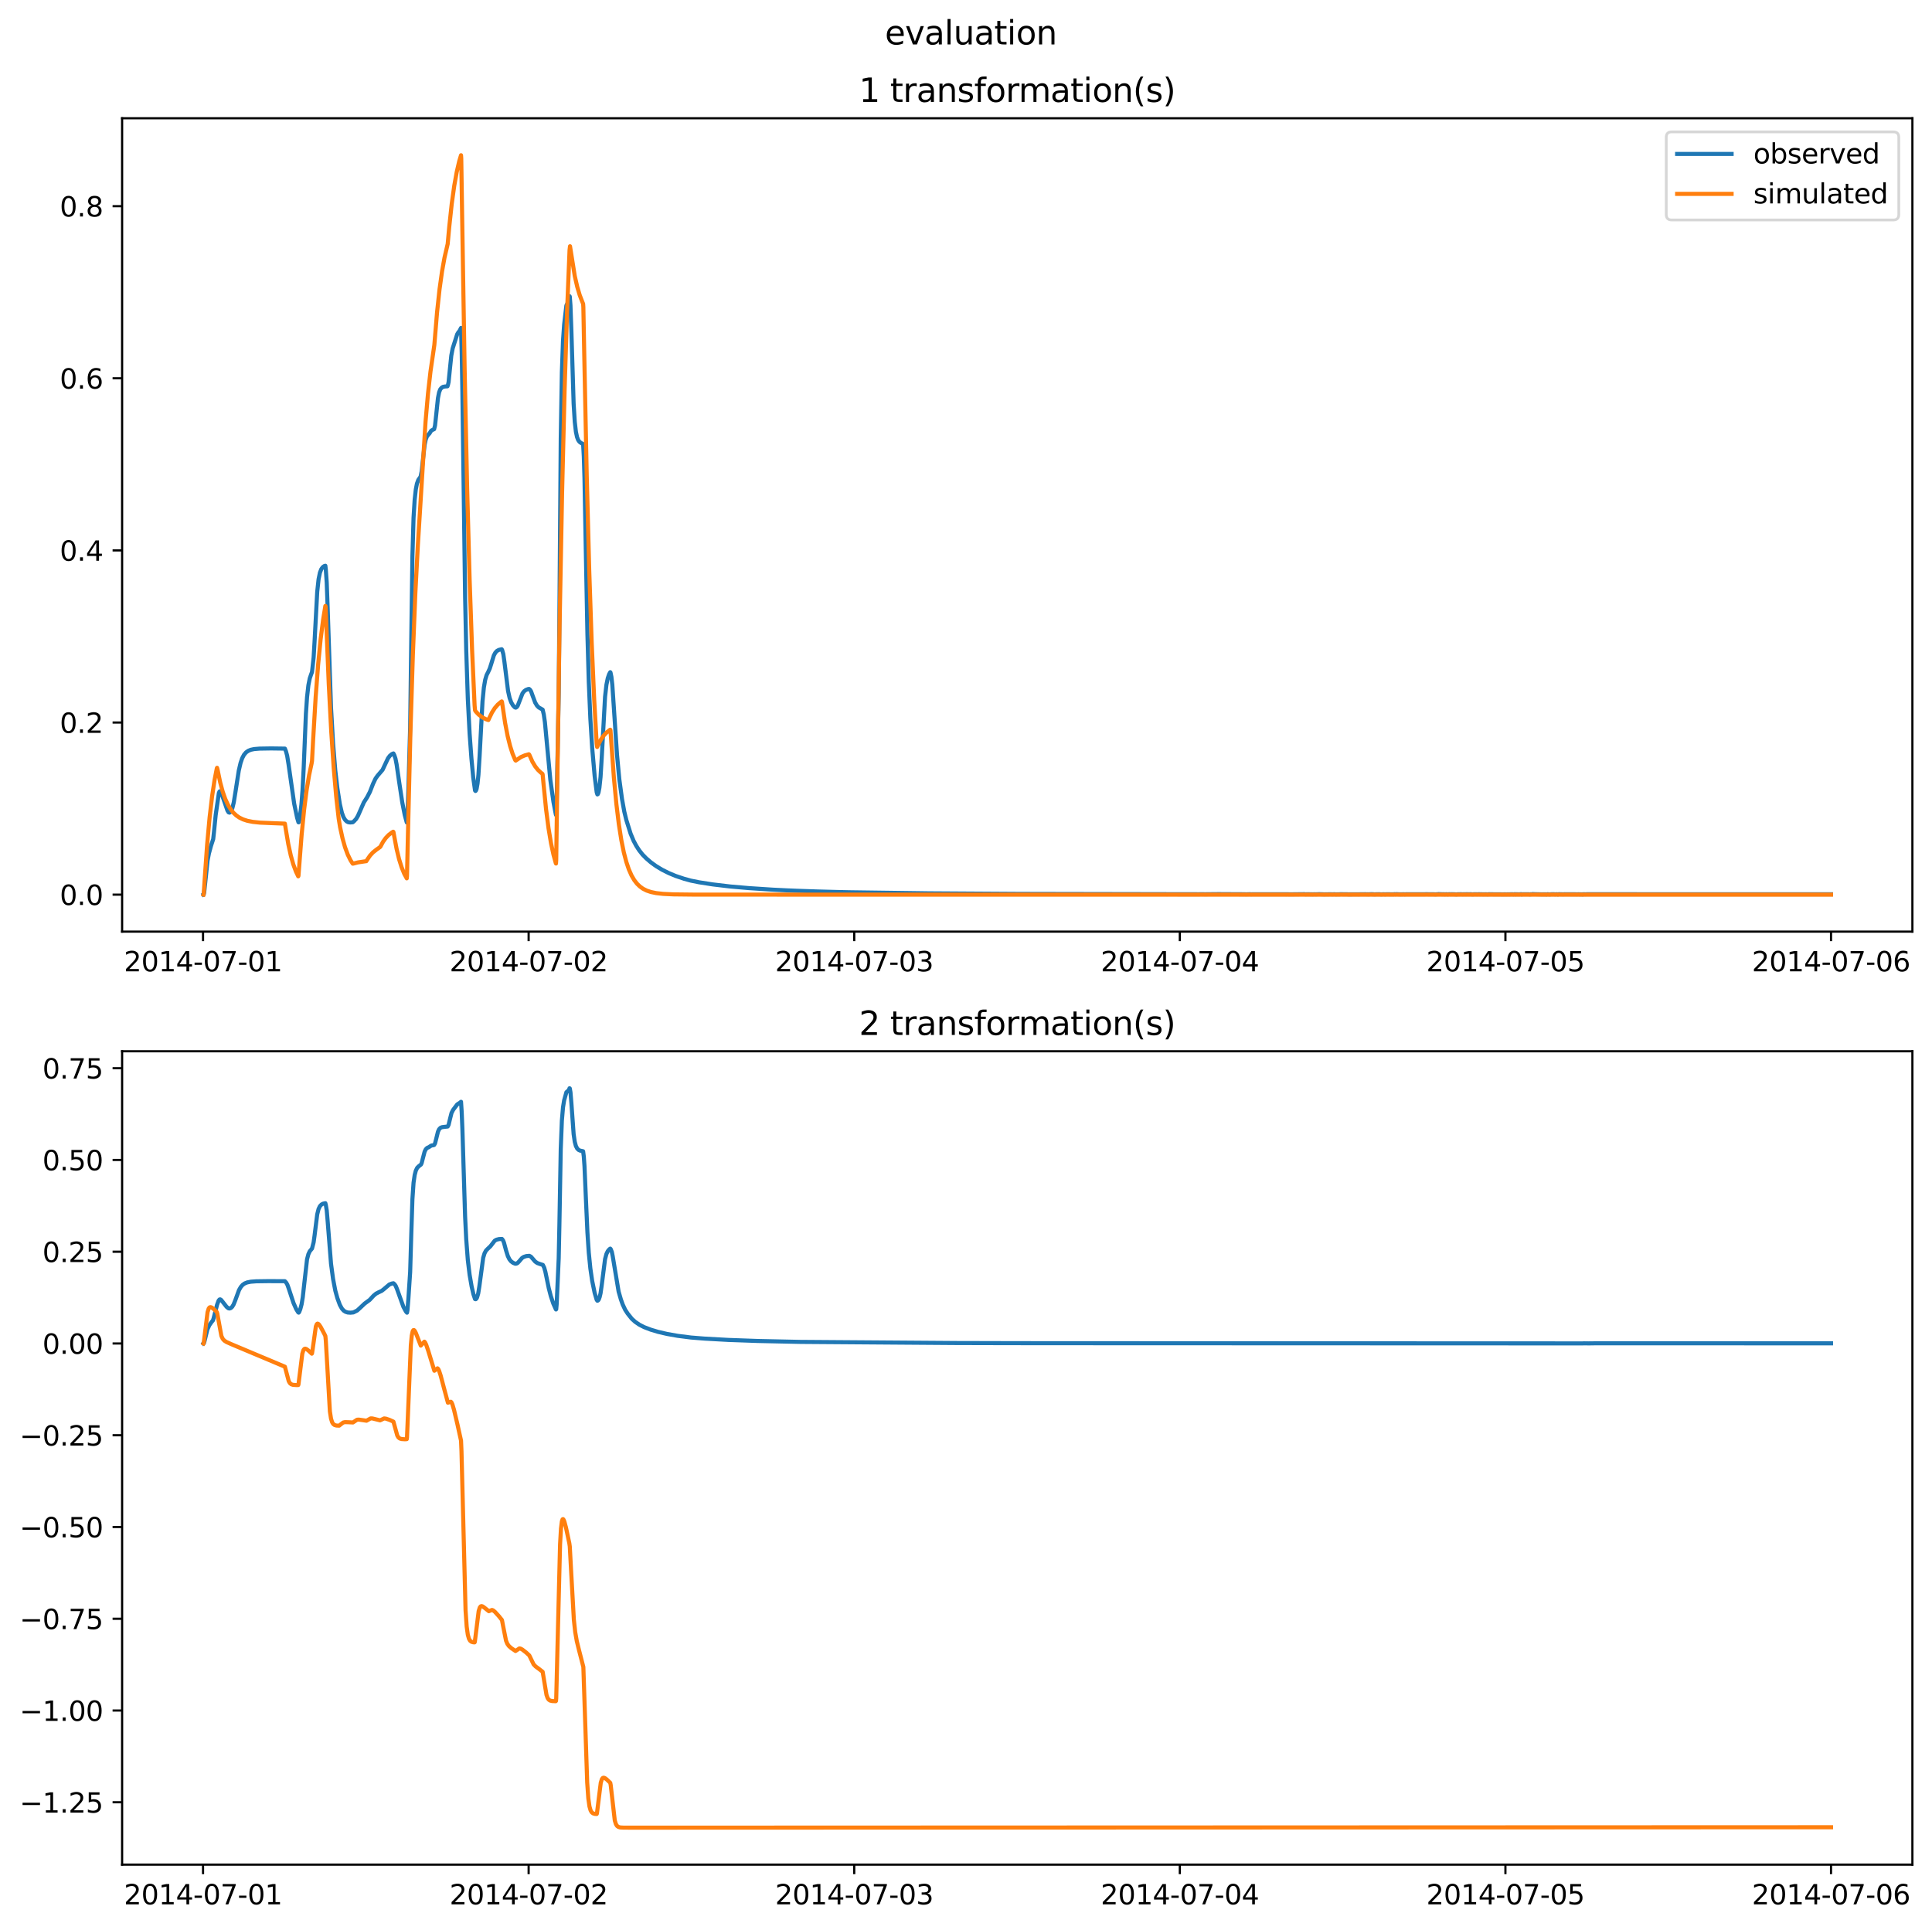 <?xml version="1.0" encoding="utf-8" standalone="no"?>
<!DOCTYPE svg PUBLIC "-//W3C//DTD SVG 1.1//EN"
  "http://www.w3.org/Graphics/SVG/1.1/DTD/svg11.dtd">
<svg xmlns:xlink="http://www.w3.org/1999/xlink" width="709.499pt" height="708.798pt" viewBox="0 0 709.499 708.798" xmlns="http://www.w3.org/2000/svg" version="1.1">
 <defs>
  <style type="text/css">*{stroke-linejoin: round; stroke-linecap: butt}</style>
 </defs>
 <g id="figure_1">
  <g id="patch_1">
   <path d="M 0 708.798 
L 709.499 708.798 
L 709.499 0 
L 0 0 
z
" style="fill: #ffffff"/>
  </g>
  <g id="axes_1">
   <g id="patch_2">
    <path d="M 44.845 342.2 
L 702.299 342.2 
L 702.299 43.44 
L 44.845 43.44 
z
" style="fill: #ffffff"/>
   </g>
   <g id="matplotlib.axis_1">
    <g id="xtick_1">
     <g id="line2d_1">
      <defs>
       <path id="ma0f3cd6687" d="M 0 0 
L 0 3.5 
" style="stroke: #000000; stroke-width: 0.8"/>
      </defs>
      <g>
       <use xlink:href="#ma0f3cd6687" x="74.563" y="342.2" style="stroke: #000000; stroke-width: 0.8"/>
      </g>
     </g>
     <g id="text_1">
      <!-- 2014-07-01 -->
      <g transform="translate(45.506 356.798) scale(0.1 -0.1)">
       <defs>
        <path id="DejaVuSans-32" d="M 1228 531 
L 3431 531 
L 3431 0 
L 469 0 
L 469 531 
Q 828 903 1448 1529 
Q 2069 2156 2228 2338 
Q 2531 2678 2651 2914 
Q 2772 3150 2772 3378 
Q 2772 3750 2511 3984 
Q 2250 4219 1831 4219 
Q 1534 4219 1204 4116 
Q 875 4013 500 3803 
L 500 4441 
Q 881 4594 1212 4672 
Q 1544 4750 1819 4750 
Q 2544 4750 2975 4387 
Q 3406 4025 3406 3419 
Q 3406 3131 3298 2873 
Q 3191 2616 2906 2266 
Q 2828 2175 2409 1742 
Q 1991 1309 1228 531 
z
" transform="scale(0.016)"/>
        <path id="DejaVuSans-30" d="M 2034 4250 
Q 1547 4250 1301 3770 
Q 1056 3291 1056 2328 
Q 1056 1369 1301 889 
Q 1547 409 2034 409 
Q 2525 409 2770 889 
Q 3016 1369 3016 2328 
Q 3016 3291 2770 3770 
Q 2525 4250 2034 4250 
z
M 2034 4750 
Q 2819 4750 3233 4129 
Q 3647 3509 3647 2328 
Q 3647 1150 3233 529 
Q 2819 -91 2034 -91 
Q 1250 -91 836 529 
Q 422 1150 422 2328 
Q 422 3509 836 4129 
Q 1250 4750 2034 4750 
z
" transform="scale(0.016)"/>
        <path id="DejaVuSans-31" d="M 794 531 
L 1825 531 
L 1825 4091 
L 703 3866 
L 703 4441 
L 1819 4666 
L 2450 4666 
L 2450 531 
L 3481 531 
L 3481 0 
L 794 0 
L 794 531 
z
" transform="scale(0.016)"/>
        <path id="DejaVuSans-34" d="M 2419 4116 
L 825 1625 
L 2419 1625 
L 2419 4116 
z
M 2253 4666 
L 3047 4666 
L 3047 1625 
L 3713 1625 
L 3713 1100 
L 3047 1100 
L 3047 0 
L 2419 0 
L 2419 1100 
L 313 1100 
L 313 1709 
L 2253 4666 
z
" transform="scale(0.016)"/>
        <path id="DejaVuSans-2d" d="M 313 2009 
L 1997 2009 
L 1997 1497 
L 313 1497 
L 313 2009 
z
" transform="scale(0.016)"/>
        <path id="DejaVuSans-37" d="M 525 4666 
L 3525 4666 
L 3525 4397 
L 1831 0 
L 1172 0 
L 2766 4134 
L 525 4134 
L 525 4666 
z
" transform="scale(0.016)"/>
       </defs>
       <use xlink:href="#DejaVuSans-32"/>
       <use xlink:href="#DejaVuSans-30" x="63.623"/>
       <use xlink:href="#DejaVuSans-31" x="127.246"/>
       <use xlink:href="#DejaVuSans-34" x="190.869"/>
       <use xlink:href="#DejaVuSans-2d" x="254.492"/>
       <use xlink:href="#DejaVuSans-30" x="290.576"/>
       <use xlink:href="#DejaVuSans-37" x="354.199"/>
       <use xlink:href="#DejaVuSans-2d" x="417.822"/>
       <use xlink:href="#DejaVuSans-30" x="453.906"/>
       <use xlink:href="#DejaVuSans-31" x="517.529"/>
      </g>
     </g>
    </g>
    <g id="xtick_2">
     <g id="line2d_2">
      <g>
       <use xlink:href="#ma0f3cd6687" x="194.134" y="342.2" style="stroke: #000000; stroke-width: 0.8"/>
      </g>
     </g>
     <g id="text_2">
      <!-- 2014-07-02 -->
      <g transform="translate(165.076 356.798) scale(0.1 -0.1)">
       <use xlink:href="#DejaVuSans-32"/>
       <use xlink:href="#DejaVuSans-30" x="63.623"/>
       <use xlink:href="#DejaVuSans-31" x="127.246"/>
       <use xlink:href="#DejaVuSans-34" x="190.869"/>
       <use xlink:href="#DejaVuSans-2d" x="254.492"/>
       <use xlink:href="#DejaVuSans-30" x="290.576"/>
       <use xlink:href="#DejaVuSans-37" x="354.199"/>
       <use xlink:href="#DejaVuSans-2d" x="417.822"/>
       <use xlink:href="#DejaVuSans-30" x="453.906"/>
       <use xlink:href="#DejaVuSans-32" x="517.529"/>
      </g>
     </g>
    </g>
    <g id="xtick_3">
     <g id="line2d_3">
      <g>
       <use xlink:href="#ma0f3cd6687" x="313.704" y="342.2" style="stroke: #000000; stroke-width: 0.8"/>
      </g>
     </g>
     <g id="text_3">
      <!-- 2014-07-03 -->
      <g transform="translate(284.646 356.798) scale(0.1 -0.1)">
       <defs>
        <path id="DejaVuSans-33" d="M 2597 2516 
Q 3050 2419 3304 2112 
Q 3559 1806 3559 1356 
Q 3559 666 3084 287 
Q 2609 -91 1734 -91 
Q 1441 -91 1130 -33 
Q 819 25 488 141 
L 488 750 
Q 750 597 1062 519 
Q 1375 441 1716 441 
Q 2309 441 2620 675 
Q 2931 909 2931 1356 
Q 2931 1769 2642 2001 
Q 2353 2234 1838 2234 
L 1294 2234 
L 1294 2753 
L 1863 2753 
Q 2328 2753 2575 2939 
Q 2822 3125 2822 3475 
Q 2822 3834 2567 4026 
Q 2313 4219 1838 4219 
Q 1578 4219 1281 4162 
Q 984 4106 628 3988 
L 628 4550 
Q 988 4650 1302 4700 
Q 1616 4750 1894 4750 
Q 2613 4750 3031 4423 
Q 3450 4097 3450 3541 
Q 3450 3153 3228 2886 
Q 3006 2619 2597 2516 
z
" transform="scale(0.016)"/>
       </defs>
       <use xlink:href="#DejaVuSans-32"/>
       <use xlink:href="#DejaVuSans-30" x="63.623"/>
       <use xlink:href="#DejaVuSans-31" x="127.246"/>
       <use xlink:href="#DejaVuSans-34" x="190.869"/>
       <use xlink:href="#DejaVuSans-2d" x="254.492"/>
       <use xlink:href="#DejaVuSans-30" x="290.576"/>
       <use xlink:href="#DejaVuSans-37" x="354.199"/>
       <use xlink:href="#DejaVuSans-2d" x="417.822"/>
       <use xlink:href="#DejaVuSans-30" x="453.906"/>
       <use xlink:href="#DejaVuSans-33" x="517.529"/>
      </g>
     </g>
    </g>
    <g id="xtick_4">
     <g id="line2d_4">
      <g>
       <use xlink:href="#ma0f3cd6687" x="433.274" y="342.2" style="stroke: #000000; stroke-width: 0.8"/>
      </g>
     </g>
     <g id="text_4">
      <!-- 2014-07-04 -->
      <g transform="translate(404.216 356.798) scale(0.1 -0.1)">
       <use xlink:href="#DejaVuSans-32"/>
       <use xlink:href="#DejaVuSans-30" x="63.623"/>
       <use xlink:href="#DejaVuSans-31" x="127.246"/>
       <use xlink:href="#DejaVuSans-34" x="190.869"/>
       <use xlink:href="#DejaVuSans-2d" x="254.492"/>
       <use xlink:href="#DejaVuSans-30" x="290.576"/>
       <use xlink:href="#DejaVuSans-37" x="354.199"/>
       <use xlink:href="#DejaVuSans-2d" x="417.822"/>
       <use xlink:href="#DejaVuSans-30" x="453.906"/>
       <use xlink:href="#DejaVuSans-34" x="517.529"/>
      </g>
     </g>
    </g>
    <g id="xtick_5">
     <g id="line2d_5">
      <g>
       <use xlink:href="#ma0f3cd6687" x="552.844" y="342.2" style="stroke: #000000; stroke-width: 0.8"/>
      </g>
     </g>
     <g id="text_5">
      <!-- 2014-07-05 -->
      <g transform="translate(523.787 356.798) scale(0.1 -0.1)">
       <defs>
        <path id="DejaVuSans-35" d="M 691 4666 
L 3169 4666 
L 3169 4134 
L 1269 4134 
L 1269 2991 
Q 1406 3038 1543 3061 
Q 1681 3084 1819 3084 
Q 2600 3084 3056 2656 
Q 3513 2228 3513 1497 
Q 3513 744 3044 326 
Q 2575 -91 1722 -91 
Q 1428 -91 1123 -41 
Q 819 9 494 109 
L 494 744 
Q 775 591 1075 516 
Q 1375 441 1709 441 
Q 2250 441 2565 725 
Q 2881 1009 2881 1497 
Q 2881 1984 2565 2268 
Q 2250 2553 1709 2553 
Q 1456 2553 1204 2497 
Q 953 2441 691 2322 
L 691 4666 
z
" transform="scale(0.016)"/>
       </defs>
       <use xlink:href="#DejaVuSans-32"/>
       <use xlink:href="#DejaVuSans-30" x="63.623"/>
       <use xlink:href="#DejaVuSans-31" x="127.246"/>
       <use xlink:href="#DejaVuSans-34" x="190.869"/>
       <use xlink:href="#DejaVuSans-2d" x="254.492"/>
       <use xlink:href="#DejaVuSans-30" x="290.576"/>
       <use xlink:href="#DejaVuSans-37" x="354.199"/>
       <use xlink:href="#DejaVuSans-2d" x="417.822"/>
       <use xlink:href="#DejaVuSans-30" x="453.906"/>
       <use xlink:href="#DejaVuSans-35" x="517.529"/>
      </g>
     </g>
    </g>
    <g id="xtick_6">
     <g id="line2d_6">
      <g>
       <use xlink:href="#ma0f3cd6687" x="672.415" y="342.2" style="stroke: #000000; stroke-width: 0.8"/>
      </g>
     </g>
     <g id="text_6">
      <!-- 2014-07-06 -->
      <g transform="translate(643.357 356.798) scale(0.1 -0.1)">
       <defs>
        <path id="DejaVuSans-36" d="M 2113 2584 
Q 1688 2584 1439 2293 
Q 1191 2003 1191 1497 
Q 1191 994 1439 701 
Q 1688 409 2113 409 
Q 2538 409 2786 701 
Q 3034 994 3034 1497 
Q 3034 2003 2786 2293 
Q 2538 2584 2113 2584 
z
M 3366 4563 
L 3366 3988 
Q 3128 4100 2886 4159 
Q 2644 4219 2406 4219 
Q 1781 4219 1451 3797 
Q 1122 3375 1075 2522 
Q 1259 2794 1537 2939 
Q 1816 3084 2150 3084 
Q 2853 3084 3261 2657 
Q 3669 2231 3669 1497 
Q 3669 778 3244 343 
Q 2819 -91 2113 -91 
Q 1303 -91 875 529 
Q 447 1150 447 2328 
Q 447 3434 972 4092 
Q 1497 4750 2381 4750 
Q 2619 4750 2861 4703 
Q 3103 4656 3366 4563 
z
" transform="scale(0.016)"/>
       </defs>
       <use xlink:href="#DejaVuSans-32"/>
       <use xlink:href="#DejaVuSans-30" x="63.623"/>
       <use xlink:href="#DejaVuSans-31" x="127.246"/>
       <use xlink:href="#DejaVuSans-34" x="190.869"/>
       <use xlink:href="#DejaVuSans-2d" x="254.492"/>
       <use xlink:href="#DejaVuSans-30" x="290.576"/>
       <use xlink:href="#DejaVuSans-37" x="354.199"/>
       <use xlink:href="#DejaVuSans-2d" x="417.822"/>
       <use xlink:href="#DejaVuSans-30" x="453.906"/>
       <use xlink:href="#DejaVuSans-36" x="517.529"/>
      </g>
     </g>
    </g>
   </g>
   <g id="matplotlib.axis_2">
    <g id="ytick_1">
     <g id="line2d_7">
      <defs>
       <path id="mf0588503c0" d="M 0 0 
L -3.5 0 
" style="stroke: #000000; stroke-width: 0.8"/>
      </defs>
      <g>
       <use xlink:href="#mf0588503c0" x="44.845" y="328.62" style="stroke: #000000; stroke-width: 0.8"/>
      </g>
     </g>
     <g id="text_7">
      <!-- 0.0 -->
      <g transform="translate(21.942 332.419) scale(0.1 -0.1)">
       <defs>
        <path id="DejaVuSans-2e" d="M 684 794 
L 1344 794 
L 1344 0 
L 684 0 
L 684 794 
z
" transform="scale(0.016)"/>
       </defs>
       <use xlink:href="#DejaVuSans-30"/>
       <use xlink:href="#DejaVuSans-2e" x="63.623"/>
       <use xlink:href="#DejaVuSans-30" x="95.41"/>
      </g>
     </g>
    </g>
    <g id="ytick_2">
     <g id="line2d_8">
      <g>
       <use xlink:href="#mf0588503c0" x="44.845" y="265.398" style="stroke: #000000; stroke-width: 0.8"/>
      </g>
     </g>
     <g id="text_8">
      <!-- 0.2 -->
      <g transform="translate(21.942 269.197) scale(0.1 -0.1)">
       <use xlink:href="#DejaVuSans-30"/>
       <use xlink:href="#DejaVuSans-2e" x="63.623"/>
       <use xlink:href="#DejaVuSans-32" x="95.41"/>
      </g>
     </g>
    </g>
    <g id="ytick_3">
     <g id="line2d_9">
      <g>
       <use xlink:href="#mf0588503c0" x="44.845" y="202.175" style="stroke: #000000; stroke-width: 0.8"/>
      </g>
     </g>
     <g id="text_9">
      <!-- 0.4 -->
      <g transform="translate(21.942 205.975) scale(0.1 -0.1)">
       <use xlink:href="#DejaVuSans-30"/>
       <use xlink:href="#DejaVuSans-2e" x="63.623"/>
       <use xlink:href="#DejaVuSans-34" x="95.41"/>
      </g>
     </g>
    </g>
    <g id="ytick_4">
     <g id="line2d_10">
      <g>
       <use xlink:href="#mf0588503c0" x="44.845" y="138.953" style="stroke: #000000; stroke-width: 0.8"/>
      </g>
     </g>
     <g id="text_10">
      <!-- 0.6 -->
      <g transform="translate(21.942 142.752) scale(0.1 -0.1)">
       <use xlink:href="#DejaVuSans-30"/>
       <use xlink:href="#DejaVuSans-2e" x="63.623"/>
       <use xlink:href="#DejaVuSans-36" x="95.41"/>
      </g>
     </g>
    </g>
    <g id="ytick_5">
     <g id="line2d_11">
      <g>
       <use xlink:href="#mf0588503c0" x="44.845" y="75.731" style="stroke: #000000; stroke-width: 0.8"/>
      </g>
     </g>
     <g id="text_11">
      <!-- 0.8 -->
      <g transform="translate(21.942 79.53) scale(0.1 -0.1)">
       <defs>
        <path id="DejaVuSans-38" d="M 2034 2216 
Q 1584 2216 1326 1975 
Q 1069 1734 1069 1313 
Q 1069 891 1326 650 
Q 1584 409 2034 409 
Q 2484 409 2743 651 
Q 3003 894 3003 1313 
Q 3003 1734 2745 1975 
Q 2488 2216 2034 2216 
z
M 1403 2484 
Q 997 2584 770 2862 
Q 544 3141 544 3541 
Q 544 4100 942 4425 
Q 1341 4750 2034 4750 
Q 2731 4750 3128 4425 
Q 3525 4100 3525 3541 
Q 3525 3141 3298 2862 
Q 3072 2584 2669 2484 
Q 3125 2378 3379 2068 
Q 3634 1759 3634 1313 
Q 3634 634 3220 271 
Q 2806 -91 2034 -91 
Q 1263 -91 848 271 
Q 434 634 434 1313 
Q 434 1759 690 2068 
Q 947 2378 1403 2484 
z
M 1172 3481 
Q 1172 3119 1398 2916 
Q 1625 2713 2034 2713 
Q 2441 2713 2670 2916 
Q 2900 3119 2900 3481 
Q 2900 3844 2670 4047 
Q 2441 4250 2034 4250 
Q 1625 4250 1398 4047 
Q 1172 3844 1172 3481 
z
" transform="scale(0.016)"/>
       </defs>
       <use xlink:href="#DejaVuSans-30"/>
       <use xlink:href="#DejaVuSans-2e" x="63.623"/>
       <use xlink:href="#DejaVuSans-38" x="95.41"/>
      </g>
     </g>
    </g>
   </g>
   <g id="line2d_12">
    <path d="M 74.73 328.62 
L 74.813 328.581 
L 74.979 327.869 
L 76.224 316.116 
L 76.722 313.502 
L 77.47 310.759 
L 78.3 308.2 
L 78.549 305.923 
L 79.213 299.339 
L 80.376 291.311 
L 80.625 290.715 
L 80.874 290.633 
L 81.123 290.936 
L 81.538 291.984 
L 83.531 297.751 
L 83.946 298.393 
L 84.279 298.505 
L 84.611 298.304 
L 84.943 297.809 
L 85.358 296.742 
L 85.856 294.692 
L 86.521 290.582 
L 87.683 283.085 
L 88.347 280.238 
L 88.929 278.534 
L 89.593 277.267 
L 90.34 276.381 
L 91.17 275.792 
L 92.084 275.415 
L 93.329 275.148 
L 95.322 274.982 
L 99.557 274.914 
L 104.622 274.981 
L 105.037 276.034 
L 105.452 277.582 
L 105.951 280.654 
L 108.027 295.191 
L 109.106 300.359 
L 109.604 302.039 
L 109.687 302.061 
L 109.853 301.594 
L 110.185 299.751 
L 110.684 295.635 
L 111.099 290.257 
L 111.514 282.305 
L 112.344 262.171 
L 112.76 256.063 
L 113.258 251.664 
L 113.756 249.183 
L 114.254 247.73 
L 114.586 246.828 
L 115.168 241.548 
L 115.5 235.988 
L 116.496 217.387 
L 116.994 212.765 
L 117.493 210.343 
L 117.991 209.066 
L 118.489 208.365 
L 119.07 207.933 
L 119.485 207.812 
L 119.651 209.253 
L 119.984 213.938 
L 120.316 222.953 
L 121.561 259.935 
L 122.309 272.981 
L 123.139 283.145 
L 123.886 289.479 
L 124.8 295.355 
L 125.547 298.538 
L 126.128 300.126 
L 126.709 301.108 
L 127.291 301.704 
L 127.872 302.006 
L 128.619 302.109 
L 129.533 302.03 
L 129.948 301.708 
L 130.778 300.813 
L 131.442 299.692 
L 132.356 297.61 
L 133.601 294.768 
L 134.349 293.598 
L 134.847 292.8 
L 135.843 290.877 
L 137.006 287.887 
L 137.919 285.976 
L 138.666 284.919 
L 140.493 282.779 
L 141.324 281.004 
L 142.486 278.538 
L 143.15 277.633 
L 143.898 277.003 
L 144.479 276.754 
L 144.811 277.404 
L 145.226 278.63 
L 145.641 280.734 
L 146.638 287.574 
L 147.717 294.699 
L 148.631 299.349 
L 149.378 302.11 
L 149.461 302.102 
L 149.627 300.028 
L 149.959 290.564 
L 150.623 267.12 
L 151.039 234.258 
L 151.454 204.348 
L 151.869 190.175 
L 152.284 183.52 
L 152.699 179.787 
L 153.115 177.649 
L 153.613 176.297 
L 154.111 175.576 
L 154.443 175.12 
L 154.858 173.152 
L 155.273 169.307 
L 155.938 163.37 
L 156.353 161.397 
L 156.768 160.341 
L 157.266 159.71 
L 157.764 159.15 
L 158.346 158.206 
L 158.761 157.953 
L 159.425 157.642 
L 159.757 156.304 
L 160.172 152.529 
L 160.837 146.213 
L 161.252 144.114 
L 161.667 143.043 
L 162.082 142.509 
L 162.664 142.107 
L 163.411 141.964 
L 164.324 141.896 
L 164.49 141.449 
L 164.739 140.345 
L 165.238 135.426 
L 165.736 130.598 
L 166.234 127.985 
L 167.895 122.779 
L 168.31 122.076 
L 168.725 121.594 
L 169.306 120.464 
L 169.555 129.482 
L 169.805 143.846 
L 170.801 219.152 
L 171.216 238.882 
L 171.797 256.645 
L 172.462 269.523 
L 173.126 278.581 
L 173.79 285.636 
L 174.454 290.367 
L 174.621 290.544 
L 174.787 290.392 
L 175.036 289.71 
L 175.368 287.827 
L 175.7 284.598 
L 176.115 277.924 
L 177.195 257.622 
L 177.693 252.55 
L 178.191 249.669 
L 178.689 247.991 
L 179.27 246.846 
L 179.852 245.579 
L 180.35 244.035 
L 181.346 240.776 
L 181.928 239.703 
L 182.509 239.099 
L 183.173 238.732 
L 184.087 238.498 
L 184.253 238.483 
L 184.419 238.799 
L 184.834 240.273 
L 185.249 243.157 
L 186.578 253.818 
L 187.159 256.414 
L 187.74 258.005 
L 188.404 259.144 
L 189.069 259.826 
L 189.401 259.941 
L 189.816 259.679 
L 190.148 259.167 
L 190.646 257.871 
L 191.892 254.671 
L 192.473 253.917 
L 193.137 253.422 
L 193.968 253.104 
L 194.3 253.065 
L 194.715 253.435 
L 195.047 254.006 
L 195.628 255.633 
L 196.542 258.084 
L 197.206 259.202 
L 197.87 259.87 
L 198.618 260.297 
L 199.282 260.67 
L 199.697 262.451 
L 200.112 265.298 
L 200.693 271.502 
L 202.105 286.488 
L 203.268 294.705 
L 204.098 299.009 
L 204.181 299.343 
L 204.264 299.126 
L 204.43 294.736 
L 205.177 255.258 
L 205.426 227.245 
L 205.925 160.99 
L 206.34 136.698 
L 206.755 125.228 
L 207.17 119.241 
L 208.001 112.203 
L 208.333 111.534 
L 208.582 111.122 
L 209.08 109.341 
L 209.163 108.802 
L 209.246 108.945 
L 209.495 112.208 
L 209.827 121.367 
L 210.658 148.288 
L 211.073 154.923 
L 211.488 158.561 
L 211.903 160.527 
L 212.318 161.619 
L 212.817 162.313 
L 213.398 162.729 
L 214.145 163.112 
L 214.394 167.648 
L 214.643 175.78 
L 215.142 202.767 
L 215.723 232.962 
L 216.221 250.405 
L 216.802 264.022 
L 217.467 274.711 
L 218.38 285.092 
L 219.127 291.01 
L 219.376 291.806 
L 219.542 291.713 
L 219.792 291.105 
L 220.124 289.36 
L 220.539 285.441 
L 220.954 278.744 
L 222.2 255.934 
L 222.698 251.558 
L 223.196 249.104 
L 223.694 247.653 
L 224.109 246.906 
L 224.192 247.01 
L 224.525 248.596 
L 224.857 251.469 
L 225.355 258.807 
L 226.6 277.378 
L 227.431 286.211 
L 228.427 293.521 
L 229.257 298.111 
L 230.005 301.186 
L 231.582 306.208 
L 232.662 308.808 
L 233.658 310.68 
L 234.738 312.354 
L 235.983 313.923 
L 237.312 315.279 
L 239.056 316.781 
L 240.965 318.158 
L 243.124 319.463 
L 245.615 320.71 
L 248.106 321.75 
L 251.262 322.809 
L 253.753 323.484 
L 256.659 324.071 
L 261.724 324.862 
L 268.201 325.631 
L 275.093 326.226 
L 283.894 326.801 
L 289.043 327.05 
L 292.613 327.199 
L 300.086 327.454 
L 307.642 327.652 
L 311.877 327.746 
L 341.355 328.142 
L 373.987 328.347 
L 380.381 328.365 
L 427.877 328.451 
L 428.043 328.428 
L 428.458 328.471 
L 429.372 328.458 
L 430.451 328.465 
L 440.498 328.474 
L 440.664 328.465 
L 441.827 328.467 
L 441.993 328.464 
L 442.408 328.479 
L 443.155 328.469 
L 447.805 328.427 
L 448.22 328.43 
L 448.553 328.438 
L 456.026 328.471 
L 456.441 328.493 
L 456.69 328.48 
L 457.188 328.485 
L 457.603 328.503 
L 458.849 328.464 
L 459.596 328.498 
L 459.845 328.478 
L 471.885 328.481 
L 472.218 328.488 
L 472.882 328.483 
L 473.712 328.504 
L 479.109 328.447 
L 479.359 328.497 
L 480.438 328.469 
L 480.853 328.477 
L 481.434 328.504 
L 481.684 328.483 
L 482.099 328.51 
L 482.763 328.471 
L 483.178 328.5 
L 484.258 328.459 
L 484.507 328.432 
L 484.756 328.478 
L 484.922 328.455 
L 485.337 328.488 
L 485.752 328.488 
L 486.167 328.512 
L 488.658 328.478 
L 489.323 328.508 
L 490.07 328.466 
L 490.568 328.521 
L 490.9 328.506 
L 492.063 328.487 
L 492.312 328.456 
L 493.641 328.482 
L 494.056 328.486 
L 494.305 328.479 
L 494.554 328.473 
L 494.886 328.495 
L 495.218 328.512 
L 498.457 328.493 
L 498.789 328.508 
L 499.038 328.493 
L 499.204 328.508 
L 499.453 328.481 
L 499.702 328.477 
L 501.529 328.471 
L 501.861 328.496 
L 502.359 328.485 
L 502.691 328.514 
L 503.273 328.449 
L 503.522 328.479 
L 503.688 328.448 
L 503.854 328.425 
L 504.103 328.516 
L 504.435 328.475 
L 504.684 328.524 
L 505.598 328.479 
L 506.428 328.469 
L 506.926 328.5 
L 507.258 328.527 
L 507.923 328.486 
L 508.089 328.474 
L 508.338 328.491 
L 508.504 328.51 
L 508.919 328.505 
L 509.168 328.474 
L 511.742 328.507 
L 512.157 328.443 
L 512.489 328.505 
L 512.905 328.439 
L 513.237 328.468 
L 513.901 328.499 
L 514.233 328.488 
L 514.399 328.512 
L 514.731 328.496 
L 514.898 328.511 
L 515.23 328.475 
L 515.562 328.475 
L 515.811 328.513 
L 516.641 328.469 
L 516.807 328.481 
L 523.284 328.474 
L 523.782 328.45 
L 524.53 328.472 
L 525.028 328.483 
L 526.356 328.477 
L 527.27 328.522 
L 527.436 328.472 
L 527.602 328.5 
L 528.266 328.425 
L 529.844 328.488 
L 530.259 328.463 
L 530.591 328.513 
L 531.172 328.464 
L 531.671 328.517 
L 532.169 328.46 
L 532.999 328.49 
L 533.165 328.449 
L 533.331 328.475 
L 534.245 328.491 
L 534.411 328.513 
L 534.577 328.511 
L 534.909 328.545 
L 535.158 328.497 
L 535.407 328.48 
L 535.739 328.483 
L 536.154 328.478 
L 536.321 328.457 
L 537.151 328.498 
L 537.649 328.472 
L 538.23 328.483 
L 538.479 328.497 
L 538.645 328.442 
L 538.812 328.481 
L 539.725 328.478 
L 540.14 328.46 
L 540.389 328.488 
L 540.555 328.52 
L 540.97 328.52 
L 541.137 328.489 
L 541.552 328.471 
L 541.801 328.48 
L 542.216 328.484 
L 542.382 328.501 
L 543.295 328.455 
L 543.462 328.508 
L 543.794 328.474 
L 544.624 328.508 
L 544.956 328.497 
L 545.454 328.502 
L 545.62 328.486 
L 546.451 328.526 
L 546.7 328.481 
L 546.866 328.444 
L 547.032 328.491 
L 547.447 328.474 
L 548.194 328.482 
L 548.361 328.496 
L 551.184 328.496 
L 551.35 328.521 
L 552.844 328.501 
L 553.011 328.523 
L 553.26 328.52 
L 553.426 328.51 
L 553.924 328.491 
L 554.173 328.518 
L 554.837 328.483 
L 555.003 328.489 
L 555.502 328.475 
L 555.668 328.532 
L 556.332 328.449 
L 556.498 328.531 
L 556.664 328.471 
L 556.913 328.491 
L 558.076 328.493 
L 558.325 328.477 
L 558.574 328.431 
L 558.823 328.542 
L 559.155 328.483 
L 560.235 328.482 
L 560.484 328.476 
L 561.48 328.485 
L 561.895 328.533 
L 562.227 328.446 
L 562.393 328.495 
L 562.975 328.398 
L 563.141 328.444 
L 566.296 328.516 
L 566.462 328.505 
L 567.791 328.508 
L 567.957 328.561 
L 568.372 328.457 
L 568.538 328.51 
L 568.787 328.491 
L 568.953 328.526 
L 569.202 328.537 
L 569.451 328.498 
L 570.033 328.458 
L 570.199 328.505 
L 570.531 328.461 
L 570.78 328.475 
L 571.029 328.518 
L 571.776 328.465 
L 572.109 328.556 
L 572.441 328.451 
L 573.022 328.477 
L 574.267 328.502 
L 574.517 328.469 
L 575.098 328.481 
L 578.585 328.49 
L 578.751 328.509 
L 579 328.491 
L 579.167 328.511 
L 579.748 328.476 
L 579.997 328.519 
L 580.246 328.485 
L 580.412 328.526 
L 580.661 328.499 
L 580.827 328.535 
L 581.076 328.491 
L 581.242 328.568 
L 581.575 328.455 
L 581.741 328.481 
L 582.405 328.498 
L 582.654 328.47 
L 672.415 328.482 
L 672.415 328.482 
" clip-path="url(#pc1adc2673c)" style="fill: none; stroke: #1f77b4; stroke-width: 1.5; stroke-linecap: square"/>
   </g>
   <g id="line2d_13">
    <path d="M 74.73 328.62 
L 74.813 328.319 
L 75.145 323.285 
L 76.058 310.336 
L 76.972 300.302 
L 77.885 292.525 
L 78.798 286.499 
L 79.629 282.216 
L 79.712 282.021 
L 79.878 282.64 
L 80.874 287.439 
L 81.788 290.811 
L 82.701 293.424 
L 83.697 295.608 
L 84.694 297.263 
L 85.69 298.515 
L 86.77 299.532 
L 87.932 300.333 
L 89.261 300.98 
L 90.838 301.494 
L 92.831 301.89 
L 95.488 302.169 
L 99.474 302.339 
L 104.622 302.54 
L 104.954 304.637 
L 105.868 310.034 
L 106.781 314.217 
L 107.694 317.458 
L 108.691 320.168 
L 109.521 321.899 
L 109.604 321.74 
L 109.853 318.499 
L 110.767 306.628 
L 111.68 297.428 
L 112.593 290.298 
L 113.507 284.773 
L 114.42 280.49 
L 114.586 279.493 
L 115.001 271.606 
L 115.915 256.138 
L 116.828 244.151 
L 117.742 234.861 
L 118.655 227.662 
L 119.485 222.568 
L 119.568 222.743 
L 119.818 228.814 
L 120.731 251.274 
L 121.644 268.68 
L 122.558 282.169 
L 123.471 292.622 
L 124.384 300.723 
L 124.883 303.808 
L 125.796 307.977 
L 126.709 311.208 
L 127.706 313.909 
L 128.702 315.954 
L 129.533 317.24 
L 129.782 317.212 
L 131.525 316.762 
L 133.767 316.429 
L 134.515 316.324 
L 134.93 315.655 
L 135.926 314.223 
L 137.006 313.061 
L 138.168 312.146 
L 139.663 311.067 
L 140.659 309.223 
L 141.656 307.827 
L 142.735 306.693 
L 143.898 305.8 
L 144.396 305.505 
L 144.479 305.583 
L 144.728 306.923 
L 145.641 311.805 
L 146.555 315.589 
L 147.468 318.522 
L 148.465 320.973 
L 149.378 322.643 
L 149.461 321.84 
L 149.793 307.264 
L 150.706 269.623 
L 151.62 240.452 
L 152.533 217.846 
L 153.447 200.327 
L 156.27 154.943 
L 157.183 144.505 
L 158.097 136.416 
L 159.01 130.147 
L 159.508 126.699 
L 160.505 114.69 
L 161.418 106.235 
L 162.331 99.684 
L 163.245 94.606 
L 164.158 90.672 
L 164.407 89.597 
L 164.988 83.257 
L 165.902 74.802 
L 166.815 68.249 
L 167.729 63.171 
L 168.642 59.236 
L 169.306 57.02 
L 169.389 58.169 
L 169.721 79.828 
L 170.635 135.815 
L 171.548 179.203 
L 172.462 212.827 
L 173.375 238.885 
L 174.288 259.061 
L 174.454 260.938 
L 174.787 261.43 
L 175.866 262.552 
L 177.029 263.437 
L 178.357 264.152 
L 179.354 264.484 
L 179.686 263.753 
L 180.682 261.692 
L 181.679 260.132 
L 182.758 258.866 
L 183.837 257.93 
L 184.253 257.647 
L 184.336 257.749 
L 184.585 259.434 
L 185.498 265.57 
L 186.411 270.326 
L 187.325 274.012 
L 188.238 276.868 
L 189.235 279.253 
L 189.401 279.378 
L 191.311 278.082 
L 192.722 277.477 
L 194.217 277.053 
L 194.383 277.228 
L 195.545 279.845 
L 196.542 281.51 
L 197.538 282.771 
L 198.618 283.794 
L 199.199 284.241 
L 199.282 284.506 
L 199.614 288.073 
L 200.527 297.198 
L 201.441 304.269 
L 202.354 309.749 
L 203.268 313.995 
L 204.098 317.016 
L 204.181 317.201 
L 204.264 315.897 
L 204.596 291.73 
L 205.51 229.287 
L 206.423 180.895 
L 207.336 143.393 
L 208.25 114.33 
L 209.163 91.837 
L 209.329 90.445 
L 211.073 101.389 
L 211.986 105.361 
L 212.9 108.439 
L 213.896 111.012 
L 214.145 111.608 
L 214.228 112.822 
L 214.56 130.235 
L 215.474 174.878 
L 216.387 209.476 
L 217.3 236.288 
L 218.214 257.066 
L 219.127 273.151 
L 219.293 274.39 
L 219.708 273.508 
L 220.705 271.623 
L 221.701 270.196 
L 222.781 269.038 
L 223.943 268.126 
L 224.109 268.035 
L 224.192 268.296 
L 224.525 273.129 
L 225.438 285.616 
L 226.351 295.294 
L 227.265 302.793 
L 228.178 308.605 
L 229.091 313.109 
L 230.005 316.6 
L 230.918 319.305 
L 231.915 321.566 
L 232.911 323.279 
L 233.907 324.576 
L 234.987 325.628 
L 236.149 326.457 
L 237.478 327.127 
L 239.056 327.659 
L 240.965 328.056 
L 243.539 328.345 
L 247.359 328.525 
L 254.749 328.608 
L 291.783 328.62 
L 672.415 328.62 
L 672.415 328.62 
" clip-path="url(#pc1adc2673c)" style="fill: none; stroke: #ff7f0e; stroke-width: 1.5; stroke-linecap: square"/>
   </g>
   <g id="patch_3">
    <path d="M 44.845 342.2 
L 44.845 43.44 
" style="fill: none; stroke: #000000; stroke-width: 0.8; stroke-linejoin: miter; stroke-linecap: square"/>
   </g>
   <g id="patch_4">
    <path d="M 702.299 342.2 
L 702.299 43.44 
" style="fill: none; stroke: #000000; stroke-width: 0.8; stroke-linejoin: miter; stroke-linecap: square"/>
   </g>
   <g id="patch_5">
    <path d="M 44.845 342.2 
L 702.299 342.2 
" style="fill: none; stroke: #000000; stroke-width: 0.8; stroke-linejoin: miter; stroke-linecap: square"/>
   </g>
   <g id="patch_6">
    <path d="M 44.845 43.44 
L 702.299 43.44 
" style="fill: none; stroke: #000000; stroke-width: 0.8; stroke-linejoin: miter; stroke-linecap: square"/>
   </g>
   <g id="text_12">
    <!-- 1 transformation(s) -->
    <g transform="translate(315.457 37.44) scale(0.12 -0.12)">
     <defs>
      <path id="DejaVuSans-20" transform="scale(0.016)"/>
      <path id="DejaVuSans-74" d="M 1172 4494 
L 1172 3500 
L 2356 3500 
L 2356 3053 
L 1172 3053 
L 1172 1153 
Q 1172 725 1289 603 
Q 1406 481 1766 481 
L 2356 481 
L 2356 0 
L 1766 0 
Q 1100 0 847 248 
Q 594 497 594 1153 
L 594 3053 
L 172 3053 
L 172 3500 
L 594 3500 
L 594 4494 
L 1172 4494 
z
" transform="scale(0.016)"/>
      <path id="DejaVuSans-72" d="M 2631 2963 
Q 2534 3019 2420 3045 
Q 2306 3072 2169 3072 
Q 1681 3072 1420 2755 
Q 1159 2438 1159 1844 
L 1159 0 
L 581 0 
L 581 3500 
L 1159 3500 
L 1159 2956 
Q 1341 3275 1631 3429 
Q 1922 3584 2338 3584 
Q 2397 3584 2469 3576 
Q 2541 3569 2628 3553 
L 2631 2963 
z
" transform="scale(0.016)"/>
      <path id="DejaVuSans-61" d="M 2194 1759 
Q 1497 1759 1228 1600 
Q 959 1441 959 1056 
Q 959 750 1161 570 
Q 1363 391 1709 391 
Q 2188 391 2477 730 
Q 2766 1069 2766 1631 
L 2766 1759 
L 2194 1759 
z
M 3341 1997 
L 3341 0 
L 2766 0 
L 2766 531 
Q 2569 213 2275 61 
Q 1981 -91 1556 -91 
Q 1019 -91 701 211 
Q 384 513 384 1019 
Q 384 1609 779 1909 
Q 1175 2209 1959 2209 
L 2766 2209 
L 2766 2266 
Q 2766 2663 2505 2880 
Q 2244 3097 1772 3097 
Q 1472 3097 1187 3025 
Q 903 2953 641 2809 
L 641 3341 
Q 956 3463 1253 3523 
Q 1550 3584 1831 3584 
Q 2591 3584 2966 3190 
Q 3341 2797 3341 1997 
z
" transform="scale(0.016)"/>
      <path id="DejaVuSans-6e" d="M 3513 2113 
L 3513 0 
L 2938 0 
L 2938 2094 
Q 2938 2591 2744 2837 
Q 2550 3084 2163 3084 
Q 1697 3084 1428 2787 
Q 1159 2491 1159 1978 
L 1159 0 
L 581 0 
L 581 3500 
L 1159 3500 
L 1159 2956 
Q 1366 3272 1645 3428 
Q 1925 3584 2291 3584 
Q 2894 3584 3203 3211 
Q 3513 2838 3513 2113 
z
" transform="scale(0.016)"/>
      <path id="DejaVuSans-73" d="M 2834 3397 
L 2834 2853 
Q 2591 2978 2328 3040 
Q 2066 3103 1784 3103 
Q 1356 3103 1142 2972 
Q 928 2841 928 2578 
Q 928 2378 1081 2264 
Q 1234 2150 1697 2047 
L 1894 2003 
Q 2506 1872 2764 1633 
Q 3022 1394 3022 966 
Q 3022 478 2636 193 
Q 2250 -91 1575 -91 
Q 1294 -91 989 -36 
Q 684 19 347 128 
L 347 722 
Q 666 556 975 473 
Q 1284 391 1588 391 
Q 1994 391 2212 530 
Q 2431 669 2431 922 
Q 2431 1156 2273 1281 
Q 2116 1406 1581 1522 
L 1381 1569 
Q 847 1681 609 1914 
Q 372 2147 372 2553 
Q 372 3047 722 3315 
Q 1072 3584 1716 3584 
Q 2034 3584 2315 3537 
Q 2597 3491 2834 3397 
z
" transform="scale(0.016)"/>
      <path id="DejaVuSans-66" d="M 2375 4863 
L 2375 4384 
L 1825 4384 
Q 1516 4384 1395 4259 
Q 1275 4134 1275 3809 
L 1275 3500 
L 2222 3500 
L 2222 3053 
L 1275 3053 
L 1275 0 
L 697 0 
L 697 3053 
L 147 3053 
L 147 3500 
L 697 3500 
L 697 3744 
Q 697 4328 969 4595 
Q 1241 4863 1831 4863 
L 2375 4863 
z
" transform="scale(0.016)"/>
      <path id="DejaVuSans-6f" d="M 1959 3097 
Q 1497 3097 1228 2736 
Q 959 2375 959 1747 
Q 959 1119 1226 758 
Q 1494 397 1959 397 
Q 2419 397 2687 759 
Q 2956 1122 2956 1747 
Q 2956 2369 2687 2733 
Q 2419 3097 1959 3097 
z
M 1959 3584 
Q 2709 3584 3137 3096 
Q 3566 2609 3566 1747 
Q 3566 888 3137 398 
Q 2709 -91 1959 -91 
Q 1206 -91 779 398 
Q 353 888 353 1747 
Q 353 2609 779 3096 
Q 1206 3584 1959 3584 
z
" transform="scale(0.016)"/>
      <path id="DejaVuSans-6d" d="M 3328 2828 
Q 3544 3216 3844 3400 
Q 4144 3584 4550 3584 
Q 5097 3584 5394 3201 
Q 5691 2819 5691 2113 
L 5691 0 
L 5113 0 
L 5113 2094 
Q 5113 2597 4934 2840 
Q 4756 3084 4391 3084 
Q 3944 3084 3684 2787 
Q 3425 2491 3425 1978 
L 3425 0 
L 2847 0 
L 2847 2094 
Q 2847 2600 2669 2842 
Q 2491 3084 2119 3084 
Q 1678 3084 1418 2786 
Q 1159 2488 1159 1978 
L 1159 0 
L 581 0 
L 581 3500 
L 1159 3500 
L 1159 2956 
Q 1356 3278 1631 3431 
Q 1906 3584 2284 3584 
Q 2666 3584 2933 3390 
Q 3200 3197 3328 2828 
z
" transform="scale(0.016)"/>
      <path id="DejaVuSans-69" d="M 603 3500 
L 1178 3500 
L 1178 0 
L 603 0 
L 603 3500 
z
M 603 4863 
L 1178 4863 
L 1178 4134 
L 603 4134 
L 603 4863 
z
" transform="scale(0.016)"/>
      <path id="DejaVuSans-28" d="M 1984 4856 
Q 1566 4138 1362 3434 
Q 1159 2731 1159 2009 
Q 1159 1288 1364 580 
Q 1569 -128 1984 -844 
L 1484 -844 
Q 1016 -109 783 600 
Q 550 1309 550 2009 
Q 550 2706 781 3412 
Q 1013 4119 1484 4856 
L 1984 4856 
z
" transform="scale(0.016)"/>
      <path id="DejaVuSans-29" d="M 513 4856 
L 1013 4856 
Q 1481 4119 1714 3412 
Q 1947 2706 1947 2009 
Q 1947 1309 1714 600 
Q 1481 -109 1013 -844 
L 513 -844 
Q 928 -128 1133 580 
Q 1338 1288 1338 2009 
Q 1338 2731 1133 3434 
Q 928 4138 513 4856 
z
" transform="scale(0.016)"/>
     </defs>
     <use xlink:href="#DejaVuSans-31"/>
     <use xlink:href="#DejaVuSans-20" x="63.623"/>
     <use xlink:href="#DejaVuSans-74" x="95.41"/>
     <use xlink:href="#DejaVuSans-72" x="134.619"/>
     <use xlink:href="#DejaVuSans-61" x="175.732"/>
     <use xlink:href="#DejaVuSans-6e" x="237.012"/>
     <use xlink:href="#DejaVuSans-73" x="300.391"/>
     <use xlink:href="#DejaVuSans-66" x="352.49"/>
     <use xlink:href="#DejaVuSans-6f" x="387.695"/>
     <use xlink:href="#DejaVuSans-72" x="448.877"/>
     <use xlink:href="#DejaVuSans-6d" x="488.24"/>
     <use xlink:href="#DejaVuSans-61" x="585.652"/>
     <use xlink:href="#DejaVuSans-74" x="646.932"/>
     <use xlink:href="#DejaVuSans-69" x="686.141"/>
     <use xlink:href="#DejaVuSans-6f" x="713.924"/>
     <use xlink:href="#DejaVuSans-6e" x="775.105"/>
     <use xlink:href="#DejaVuSans-28" x="838.484"/>
     <use xlink:href="#DejaVuSans-73" x="877.498"/>
     <use xlink:href="#DejaVuSans-29" x="929.598"/>
    </g>
   </g>
   <g id="legend_1">
    <g id="patch_7">
     <path d="M 613.905 80.796 
L 695.299 80.796 
Q 697.299 80.796 697.299 78.796 
L 697.299 50.44 
Q 697.299 48.44 695.299 48.44 
L 613.905 48.44 
Q 611.905 48.44 611.905 50.44 
L 611.905 78.796 
Q 611.905 80.796 613.905 80.796 
z
" style="fill: #ffffff; opacity: 0.8; stroke: #cccccc; stroke-linejoin: miter"/>
    </g>
    <g id="line2d_14">
     <path d="M 615.905 56.538 
L 625.905 56.538 
L 635.905 56.538 
" style="fill: none; stroke: #1f77b4; stroke-width: 1.5; stroke-linecap: square"/>
    </g>
    <g id="text_13">
     <!-- observed -->
     <g transform="translate(643.905 60.038) scale(0.1 -0.1)">
      <defs>
       <path id="DejaVuSans-62" d="M 3116 1747 
Q 3116 2381 2855 2742 
Q 2594 3103 2138 3103 
Q 1681 3103 1420 2742 
Q 1159 2381 1159 1747 
Q 1159 1113 1420 752 
Q 1681 391 2138 391 
Q 2594 391 2855 752 
Q 3116 1113 3116 1747 
z
M 1159 2969 
Q 1341 3281 1617 3432 
Q 1894 3584 2278 3584 
Q 2916 3584 3314 3078 
Q 3713 2572 3713 1747 
Q 3713 922 3314 415 
Q 2916 -91 2278 -91 
Q 1894 -91 1617 61 
Q 1341 213 1159 525 
L 1159 0 
L 581 0 
L 581 4863 
L 1159 4863 
L 1159 2969 
z
" transform="scale(0.016)"/>
       <path id="DejaVuSans-65" d="M 3597 1894 
L 3597 1613 
L 953 1613 
Q 991 1019 1311 708 
Q 1631 397 2203 397 
Q 2534 397 2845 478 
Q 3156 559 3463 722 
L 3463 178 
Q 3153 47 2828 -22 
Q 2503 -91 2169 -91 
Q 1331 -91 842 396 
Q 353 884 353 1716 
Q 353 2575 817 3079 
Q 1281 3584 2069 3584 
Q 2775 3584 3186 3129 
Q 3597 2675 3597 1894 
z
M 3022 2063 
Q 3016 2534 2758 2815 
Q 2500 3097 2075 3097 
Q 1594 3097 1305 2825 
Q 1016 2553 972 2059 
L 3022 2063 
z
" transform="scale(0.016)"/>
       <path id="DejaVuSans-76" d="M 191 3500 
L 800 3500 
L 1894 563 
L 2988 3500 
L 3597 3500 
L 2284 0 
L 1503 0 
L 191 3500 
z
" transform="scale(0.016)"/>
       <path id="DejaVuSans-64" d="M 2906 2969 
L 2906 4863 
L 3481 4863 
L 3481 0 
L 2906 0 
L 2906 525 
Q 2725 213 2448 61 
Q 2172 -91 1784 -91 
Q 1150 -91 751 415 
Q 353 922 353 1747 
Q 353 2572 751 3078 
Q 1150 3584 1784 3584 
Q 2172 3584 2448 3432 
Q 2725 3281 2906 2969 
z
M 947 1747 
Q 947 1113 1208 752 
Q 1469 391 1925 391 
Q 2381 391 2643 752 
Q 2906 1113 2906 1747 
Q 2906 2381 2643 2742 
Q 2381 3103 1925 3103 
Q 1469 3103 1208 2742 
Q 947 2381 947 1747 
z
" transform="scale(0.016)"/>
      </defs>
      <use xlink:href="#DejaVuSans-6f"/>
      <use xlink:href="#DejaVuSans-62" x="61.182"/>
      <use xlink:href="#DejaVuSans-73" x="124.658"/>
      <use xlink:href="#DejaVuSans-65" x="176.758"/>
      <use xlink:href="#DejaVuSans-72" x="238.281"/>
      <use xlink:href="#DejaVuSans-76" x="279.395"/>
      <use xlink:href="#DejaVuSans-65" x="338.574"/>
      <use xlink:href="#DejaVuSans-64" x="400.098"/>
     </g>
    </g>
    <g id="line2d_15">
     <path d="M 615.905 71.217 
L 625.905 71.217 
L 635.905 71.217 
" style="fill: none; stroke: #ff7f0e; stroke-width: 1.5; stroke-linecap: square"/>
    </g>
    <g id="text_14">
     <!-- simulated -->
     <g transform="translate(643.905 74.717) scale(0.1 -0.1)">
      <defs>
       <path id="DejaVuSans-75" d="M 544 1381 
L 544 3500 
L 1119 3500 
L 1119 1403 
Q 1119 906 1312 657 
Q 1506 409 1894 409 
Q 2359 409 2629 706 
Q 2900 1003 2900 1516 
L 2900 3500 
L 3475 3500 
L 3475 0 
L 2900 0 
L 2900 538 
Q 2691 219 2414 64 
Q 2138 -91 1772 -91 
Q 1169 -91 856 284 
Q 544 659 544 1381 
z
M 1991 3584 
L 1991 3584 
z
" transform="scale(0.016)"/>
       <path id="DejaVuSans-6c" d="M 603 4863 
L 1178 4863 
L 1178 0 
L 603 0 
L 603 4863 
z
" transform="scale(0.016)"/>
      </defs>
      <use xlink:href="#DejaVuSans-73"/>
      <use xlink:href="#DejaVuSans-69" x="52.1"/>
      <use xlink:href="#DejaVuSans-6d" x="79.883"/>
      <use xlink:href="#DejaVuSans-75" x="177.295"/>
      <use xlink:href="#DejaVuSans-6c" x="240.674"/>
      <use xlink:href="#DejaVuSans-61" x="268.457"/>
      <use xlink:href="#DejaVuSans-74" x="329.736"/>
      <use xlink:href="#DejaVuSans-65" x="368.945"/>
      <use xlink:href="#DejaVuSans-64" x="430.469"/>
     </g>
    </g>
   </g>
  </g>
  <g id="axes_2">
   <g id="patch_8">
    <path d="M 44.845 684.92 
L 702.299 684.92 
L 702.299 386.16 
L 44.845 386.16 
z
" style="fill: #ffffff"/>
   </g>
   <g id="matplotlib.axis_3">
    <g id="xtick_7">
     <g id="line2d_16">
      <g>
       <use xlink:href="#ma0f3cd6687" x="74.563" y="684.92" style="stroke: #000000; stroke-width: 0.8"/>
      </g>
     </g>
     <g id="text_15">
      <!-- 2014-07-01 -->
      <g transform="translate(45.506 699.518) scale(0.1 -0.1)">
       <use xlink:href="#DejaVuSans-32"/>
       <use xlink:href="#DejaVuSans-30" x="63.623"/>
       <use xlink:href="#DejaVuSans-31" x="127.246"/>
       <use xlink:href="#DejaVuSans-34" x="190.869"/>
       <use xlink:href="#DejaVuSans-2d" x="254.492"/>
       <use xlink:href="#DejaVuSans-30" x="290.576"/>
       <use xlink:href="#DejaVuSans-37" x="354.199"/>
       <use xlink:href="#DejaVuSans-2d" x="417.822"/>
       <use xlink:href="#DejaVuSans-30" x="453.906"/>
       <use xlink:href="#DejaVuSans-31" x="517.529"/>
      </g>
     </g>
    </g>
    <g id="xtick_8">
     <g id="line2d_17">
      <g>
       <use xlink:href="#ma0f3cd6687" x="194.134" y="684.92" style="stroke: #000000; stroke-width: 0.8"/>
      </g>
     </g>
     <g id="text_16">
      <!-- 2014-07-02 -->
      <g transform="translate(165.076 699.518) scale(0.1 -0.1)">
       <use xlink:href="#DejaVuSans-32"/>
       <use xlink:href="#DejaVuSans-30" x="63.623"/>
       <use xlink:href="#DejaVuSans-31" x="127.246"/>
       <use xlink:href="#DejaVuSans-34" x="190.869"/>
       <use xlink:href="#DejaVuSans-2d" x="254.492"/>
       <use xlink:href="#DejaVuSans-30" x="290.576"/>
       <use xlink:href="#DejaVuSans-37" x="354.199"/>
       <use xlink:href="#DejaVuSans-2d" x="417.822"/>
       <use xlink:href="#DejaVuSans-30" x="453.906"/>
       <use xlink:href="#DejaVuSans-32" x="517.529"/>
      </g>
     </g>
    </g>
    <g id="xtick_9">
     <g id="line2d_18">
      <g>
       <use xlink:href="#ma0f3cd6687" x="313.704" y="684.92" style="stroke: #000000; stroke-width: 0.8"/>
      </g>
     </g>
     <g id="text_17">
      <!-- 2014-07-03 -->
      <g transform="translate(284.646 699.518) scale(0.1 -0.1)">
       <use xlink:href="#DejaVuSans-32"/>
       <use xlink:href="#DejaVuSans-30" x="63.623"/>
       <use xlink:href="#DejaVuSans-31" x="127.246"/>
       <use xlink:href="#DejaVuSans-34" x="190.869"/>
       <use xlink:href="#DejaVuSans-2d" x="254.492"/>
       <use xlink:href="#DejaVuSans-30" x="290.576"/>
       <use xlink:href="#DejaVuSans-37" x="354.199"/>
       <use xlink:href="#DejaVuSans-2d" x="417.822"/>
       <use xlink:href="#DejaVuSans-30" x="453.906"/>
       <use xlink:href="#DejaVuSans-33" x="517.529"/>
      </g>
     </g>
    </g>
    <g id="xtick_10">
     <g id="line2d_19">
      <g>
       <use xlink:href="#ma0f3cd6687" x="433.274" y="684.92" style="stroke: #000000; stroke-width: 0.8"/>
      </g>
     </g>
     <g id="text_18">
      <!-- 2014-07-04 -->
      <g transform="translate(404.216 699.518) scale(0.1 -0.1)">
       <use xlink:href="#DejaVuSans-32"/>
       <use xlink:href="#DejaVuSans-30" x="63.623"/>
       <use xlink:href="#DejaVuSans-31" x="127.246"/>
       <use xlink:href="#DejaVuSans-34" x="190.869"/>
       <use xlink:href="#DejaVuSans-2d" x="254.492"/>
       <use xlink:href="#DejaVuSans-30" x="290.576"/>
       <use xlink:href="#DejaVuSans-37" x="354.199"/>
       <use xlink:href="#DejaVuSans-2d" x="417.822"/>
       <use xlink:href="#DejaVuSans-30" x="453.906"/>
       <use xlink:href="#DejaVuSans-34" x="517.529"/>
      </g>
     </g>
    </g>
    <g id="xtick_11">
     <g id="line2d_20">
      <g>
       <use xlink:href="#ma0f3cd6687" x="552.844" y="684.92" style="stroke: #000000; stroke-width: 0.8"/>
      </g>
     </g>
     <g id="text_19">
      <!-- 2014-07-05 -->
      <g transform="translate(523.787 699.518) scale(0.1 -0.1)">
       <use xlink:href="#DejaVuSans-32"/>
       <use xlink:href="#DejaVuSans-30" x="63.623"/>
       <use xlink:href="#DejaVuSans-31" x="127.246"/>
       <use xlink:href="#DejaVuSans-34" x="190.869"/>
       <use xlink:href="#DejaVuSans-2d" x="254.492"/>
       <use xlink:href="#DejaVuSans-30" x="290.576"/>
       <use xlink:href="#DejaVuSans-37" x="354.199"/>
       <use xlink:href="#DejaVuSans-2d" x="417.822"/>
       <use xlink:href="#DejaVuSans-30" x="453.906"/>
       <use xlink:href="#DejaVuSans-35" x="517.529"/>
      </g>
     </g>
    </g>
    <g id="xtick_12">
     <g id="line2d_21">
      <g>
       <use xlink:href="#ma0f3cd6687" x="672.415" y="684.92" style="stroke: #000000; stroke-width: 0.8"/>
      </g>
     </g>
     <g id="text_20">
      <!-- 2014-07-06 -->
      <g transform="translate(643.357 699.518) scale(0.1 -0.1)">
       <use xlink:href="#DejaVuSans-32"/>
       <use xlink:href="#DejaVuSans-30" x="63.623"/>
       <use xlink:href="#DejaVuSans-31" x="127.246"/>
       <use xlink:href="#DejaVuSans-34" x="190.869"/>
       <use xlink:href="#DejaVuSans-2d" x="254.492"/>
       <use xlink:href="#DejaVuSans-30" x="290.576"/>
       <use xlink:href="#DejaVuSans-37" x="354.199"/>
       <use xlink:href="#DejaVuSans-2d" x="417.822"/>
       <use xlink:href="#DejaVuSans-30" x="453.906"/>
       <use xlink:href="#DejaVuSans-36" x="517.529"/>
      </g>
     </g>
    </g>
   </g>
   <g id="matplotlib.axis_4">
    <g id="ytick_6">
     <g id="line2d_22">
      <g>
       <use xlink:href="#mf0588503c0" x="44.845" y="662.016" style="stroke: #000000; stroke-width: 0.8"/>
      </g>
     </g>
     <g id="text_21">
      <!-- −1.25 -->
      <g transform="translate(7.2 665.815) scale(0.1 -0.1)">
       <defs>
        <path id="DejaVuSans-2212" d="M 678 2272 
L 4684 2272 
L 4684 1741 
L 678 1741 
L 678 2272 
z
" transform="scale(0.016)"/>
       </defs>
       <use xlink:href="#DejaVuSans-2212"/>
       <use xlink:href="#DejaVuSans-31" x="83.789"/>
       <use xlink:href="#DejaVuSans-2e" x="147.412"/>
       <use xlink:href="#DejaVuSans-32" x="179.199"/>
       <use xlink:href="#DejaVuSans-35" x="242.822"/>
      </g>
     </g>
    </g>
    <g id="ytick_7">
     <g id="line2d_23">
      <g>
       <use xlink:href="#mf0588503c0" x="44.845" y="628.311" style="stroke: #000000; stroke-width: 0.8"/>
      </g>
     </g>
     <g id="text_22">
      <!-- −1.00 -->
      <g transform="translate(7.2 632.11) scale(0.1 -0.1)">
       <use xlink:href="#DejaVuSans-2212"/>
       <use xlink:href="#DejaVuSans-31" x="83.789"/>
       <use xlink:href="#DejaVuSans-2e" x="147.412"/>
       <use xlink:href="#DejaVuSans-30" x="179.199"/>
       <use xlink:href="#DejaVuSans-30" x="242.822"/>
      </g>
     </g>
    </g>
    <g id="ytick_8">
     <g id="line2d_24">
      <g>
       <use xlink:href="#mf0588503c0" x="44.845" y="594.606" style="stroke: #000000; stroke-width: 0.8"/>
      </g>
     </g>
     <g id="text_23">
      <!-- −0.75 -->
      <g transform="translate(7.2 598.405) scale(0.1 -0.1)">
       <use xlink:href="#DejaVuSans-2212"/>
       <use xlink:href="#DejaVuSans-30" x="83.789"/>
       <use xlink:href="#DejaVuSans-2e" x="147.412"/>
       <use xlink:href="#DejaVuSans-37" x="179.199"/>
       <use xlink:href="#DejaVuSans-35" x="242.822"/>
      </g>
     </g>
    </g>
    <g id="ytick_9">
     <g id="line2d_25">
      <g>
       <use xlink:href="#mf0588503c0" x="44.845" y="560.901" style="stroke: #000000; stroke-width: 0.8"/>
      </g>
     </g>
     <g id="text_24">
      <!-- −0.50 -->
      <g transform="translate(7.2 564.7) scale(0.1 -0.1)">
       <use xlink:href="#DejaVuSans-2212"/>
       <use xlink:href="#DejaVuSans-30" x="83.789"/>
       <use xlink:href="#DejaVuSans-2e" x="147.412"/>
       <use xlink:href="#DejaVuSans-35" x="179.199"/>
       <use xlink:href="#DejaVuSans-30" x="242.822"/>
      </g>
     </g>
    </g>
    <g id="ytick_10">
     <g id="line2d_26">
      <g>
       <use xlink:href="#mf0588503c0" x="44.845" y="527.196" style="stroke: #000000; stroke-width: 0.8"/>
      </g>
     </g>
     <g id="text_25">
      <!-- −0.25 -->
      <g transform="translate(7.2 530.995) scale(0.1 -0.1)">
       <use xlink:href="#DejaVuSans-2212"/>
       <use xlink:href="#DejaVuSans-30" x="83.789"/>
       <use xlink:href="#DejaVuSans-2e" x="147.412"/>
       <use xlink:href="#DejaVuSans-32" x="179.199"/>
       <use xlink:href="#DejaVuSans-35" x="242.822"/>
      </g>
     </g>
    </g>
    <g id="ytick_11">
     <g id="line2d_27">
      <g>
       <use xlink:href="#mf0588503c0" x="44.845" y="493.491" style="stroke: #000000; stroke-width: 0.8"/>
      </g>
     </g>
     <g id="text_26">
      <!-- 0.00 -->
      <g transform="translate(15.58 497.29) scale(0.1 -0.1)">
       <use xlink:href="#DejaVuSans-30"/>
       <use xlink:href="#DejaVuSans-2e" x="63.623"/>
       <use xlink:href="#DejaVuSans-30" x="95.41"/>
       <use xlink:href="#DejaVuSans-30" x="159.033"/>
      </g>
     </g>
    </g>
    <g id="ytick_12">
     <g id="line2d_28">
      <g>
       <use xlink:href="#mf0588503c0" x="44.845" y="459.786" style="stroke: #000000; stroke-width: 0.8"/>
      </g>
     </g>
     <g id="text_27">
      <!-- 0.25 -->
      <g transform="translate(15.58 463.585) scale(0.1 -0.1)">
       <use xlink:href="#DejaVuSans-30"/>
       <use xlink:href="#DejaVuSans-2e" x="63.623"/>
       <use xlink:href="#DejaVuSans-32" x="95.41"/>
       <use xlink:href="#DejaVuSans-35" x="159.033"/>
      </g>
     </g>
    </g>
    <g id="ytick_13">
     <g id="line2d_29">
      <g>
       <use xlink:href="#mf0588503c0" x="44.845" y="426.081" style="stroke: #000000; stroke-width: 0.8"/>
      </g>
     </g>
     <g id="text_28">
      <!-- 0.50 -->
      <g transform="translate(15.58 429.881) scale(0.1 -0.1)">
       <use xlink:href="#DejaVuSans-30"/>
       <use xlink:href="#DejaVuSans-2e" x="63.623"/>
       <use xlink:href="#DejaVuSans-35" x="95.41"/>
       <use xlink:href="#DejaVuSans-30" x="159.033"/>
      </g>
     </g>
    </g>
    <g id="ytick_14">
     <g id="line2d_30">
      <g>
       <use xlink:href="#mf0588503c0" x="44.845" y="392.376" style="stroke: #000000; stroke-width: 0.8"/>
      </g>
     </g>
     <g id="text_29">
      <!-- 0.75 -->
      <g transform="translate(15.58 396.176) scale(0.1 -0.1)">
       <use xlink:href="#DejaVuSans-30"/>
       <use xlink:href="#DejaVuSans-2e" x="63.623"/>
       <use xlink:href="#DejaVuSans-37" x="95.41"/>
       <use xlink:href="#DejaVuSans-35" x="159.033"/>
      </g>
     </g>
    </g>
   </g>
   <g id="line2d_31">
    <path d="M 74.73 493.491 
L 74.896 493.37 
L 75.145 492.492 
L 76.141 488.372 
L 76.888 486.754 
L 77.719 485.579 
L 78.217 484.994 
L 78.466 484.167 
L 79.712 479.292 
L 80.293 477.717 
L 80.625 477.325 
L 80.874 477.29 
L 81.206 477.489 
L 81.788 478.207 
L 83.199 480.016 
L 83.863 480.562 
L 84.279 480.647 
L 84.777 480.473 
L 85.275 480.007 
L 85.773 479.191 
L 86.354 477.759 
L 87.766 473.892 
L 88.43 472.734 
L 89.095 471.967 
L 89.842 471.442 
L 90.755 471.069 
L 92.084 470.8 
L 94.077 470.649 
L 98.561 470.588 
L 104.622 470.614 
L 105.12 471.171 
L 105.536 471.903 
L 106.034 473.296 
L 107.777 478.597 
L 108.774 480.853 
L 109.521 482.067 
L 109.687 482.164 
L 109.853 481.965 
L 110.269 480.931 
L 110.767 479.049 
L 111.182 476.539 
L 111.597 472.78 
L 112.76 462.546 
L 113.258 460.67 
L 113.756 459.612 
L 114.337 458.915 
L 114.586 458.607 
L 115.168 456.355 
L 115.5 453.984 
L 116.496 446.051 
L 116.994 444.08 
L 117.493 443.047 
L 118.074 442.438 
L 118.655 442.137 
L 119.485 441.967 
L 119.651 442.582 
L 119.984 444.58 
L 120.316 448.425 
L 121.561 464.197 
L 122.309 469.761 
L 123.139 474.096 
L 123.886 476.798 
L 124.8 479.304 
L 125.547 480.661 
L 126.211 481.412 
L 126.875 481.845 
L 127.706 482.115 
L 128.702 482.184 
L 129.782 482.077 
L 131.193 481.357 
L 132.107 480.526 
L 133.933 478.809 
L 135.76 477.474 
L 137.172 475.949 
L 138.085 475.189 
L 138.999 474.708 
L 140.161 474.167 
L 140.908 473.587 
L 142.984 471.826 
L 143.898 471.477 
L 144.479 471.37 
L 144.894 471.731 
L 145.309 472.319 
L 145.807 473.516 
L 148.132 479.997 
L 149.046 481.701 
L 149.461 482.182 
L 149.627 481.297 
L 149.959 477.26 
L 150.623 467.262 
L 151.039 453.246 
L 151.454 440.49 
L 151.869 434.445 
L 152.284 431.607 
L 152.699 430.015 
L 153.198 428.98 
L 153.779 428.397 
L 154.609 427.759 
L 154.858 427.185 
L 155.273 425.545 
L 155.938 423.013 
L 156.353 422.172 
L 156.851 421.663 
L 157.515 421.362 
L 157.931 421.073 
L 158.429 420.779 
L 159.176 420.66 
L 159.425 420.57 
L 159.757 420 
L 160.172 418.39 
L 160.837 415.696 
L 161.252 414.801 
L 161.75 414.282 
L 162.331 414.033 
L 163.577 413.881 
L 164.407 413.794 
L 164.739 413.193 
L 165.238 411.095 
L 165.819 408.8 
L 166.4 407.682 
L 167.895 405.701 
L 168.393 405.37 
L 168.808 405.114 
L 169.306 404.714 
L 169.555 408.56 
L 169.805 414.686 
L 170.801 446.804 
L 171.216 455.218 
L 171.797 462.794 
L 172.462 468.287 
L 173.209 472.594 
L 173.873 475.46 
L 174.454 477.177 
L 174.704 477.232 
L 174.953 477.02 
L 175.202 476.549 
L 175.617 475.13 
L 176.032 472.537 
L 177.444 462.005 
L 177.942 460.358 
L 178.44 459.415 
L 179.021 458.799 
L 180.101 457.776 
L 181.679 455.733 
L 182.343 455.369 
L 183.256 455.141 
L 184.336 455.093 
L 184.751 455.646 
L 185.083 456.482 
L 185.83 459.279 
L 186.495 461.385 
L 187.076 462.564 
L 187.657 463.294 
L 188.404 463.86 
L 189.235 464.199 
L 189.65 464.146 
L 190.065 463.938 
L 190.563 463.425 
L 191.726 462.082 
L 192.39 461.667 
L 193.303 461.384 
L 194.383 461.291 
L 194.964 461.593 
L 195.545 462.254 
L 196.542 463.408 
L 197.289 463.929 
L 198.202 464.264 
L 199.365 464.639 
L 199.863 465.676 
L 200.278 467.155 
L 201.524 473.167 
L 202.271 476.075 
L 203.185 478.815 
L 204.098 480.862 
L 204.181 481.005 
L 204.264 480.912 
L 204.43 479.04 
L 205.177 462.203 
L 205.426 450.255 
L 205.925 421.998 
L 206.34 411.638 
L 206.755 406.746 
L 207.17 404.193 
L 208.001 401.191 
L 208.416 400.857 
L 208.665 400.625 
L 208.997 400.176 
L 209.163 399.74 
L 209.246 399.801 
L 209.495 401.193 
L 209.827 405.099 
L 210.658 416.581 
L 211.073 419.411 
L 211.488 420.962 
L 211.986 421.919 
L 212.484 422.385 
L 213.066 422.652 
L 213.979 422.836 
L 214.145 422.903 
L 214.394 424.838 
L 214.643 428.306 
L 215.142 439.816 
L 215.723 452.694 
L 216.221 460.133 
L 216.802 465.941 
L 217.467 470.499 
L 218.38 474.927 
L 219.127 477.451 
L 219.376 477.79 
L 219.625 477.688 
L 219.875 477.352 
L 220.207 476.472 
L 220.539 475.076 
L 220.954 472.219 
L 222.2 462.491 
L 222.698 460.625 
L 223.196 459.578 
L 223.777 458.884 
L 224.109 458.641 
L 224.275 458.823 
L 224.691 459.871 
L 225.023 461.516 
L 227.182 474.437 
L 228.012 477.307 
L 228.676 479.163 
L 229.59 481.118 
L 230.503 482.51 
L 231.998 484.387 
L 233.243 485.524 
L 234.821 486.603 
L 236.565 487.491 
L 238.973 488.413 
L 241.63 489.211 
L 244.951 489.984 
L 248.854 490.677 
L 253.753 491.301 
L 258.735 491.7 
L 267.454 492.183 
L 278.331 492.571 
L 293.942 492.907 
L 351.402 493.322 
L 361.532 493.346 
L 366.68 493.359 
L 381.627 493.384 
L 581.159 493.459 
L 581.741 493.432 
L 583.318 493.455 
L 584.979 493.441 
L 585.477 493.426 
L 672.415 493.432 
L 672.415 493.432 
" clip-path="url(#p5c68d14d84)" style="fill: none; stroke: #1f77b4; stroke-width: 1.5; stroke-linecap: square"/>
   </g>
   <g id="line2d_32">
    <path d="M 74.73 493.491 
L 74.813 493.308 
L 75.145 490.659 
L 76.224 481.985 
L 76.639 480.653 
L 76.972 480.233 
L 77.304 480.135 
L 77.719 480.265 
L 78.383 480.745 
L 79.629 481.927 
L 79.795 482.492 
L 81.289 490.685 
L 81.788 491.772 
L 82.369 492.432 
L 83.199 492.963 
L 85.109 493.812 
L 104.622 502.022 
L 104.954 503.264 
L 106.034 507.327 
L 106.449 508.055 
L 106.947 508.47 
L 107.611 508.681 
L 108.857 508.766 
L 109.521 508.754 
L 109.604 508.567 
L 109.936 505.92 
L 111.016 497.247 
L 111.431 495.915 
L 111.763 495.495 
L 112.095 495.398 
L 112.51 495.528 
L 113.175 496.007 
L 114.503 497.24 
L 114.586 497.134 
L 114.835 495.462 
L 115.998 487.216 
L 116.33 486.395 
L 116.579 486.202 
L 116.828 486.245 
L 117.16 486.536 
L 117.742 487.392 
L 119.07 489.891 
L 119.485 490.751 
L 119.651 492.456 
L 121.146 518.43 
L 121.561 521.099 
L 121.976 522.434 
L 122.392 523.09 
L 122.89 523.45 
L 123.554 523.628 
L 124.551 523.673 
L 125.049 523.27 
L 126.045 522.517 
L 126.709 522.379 
L 127.955 522.416 
L 129.616 522.501 
L 131.11 521.5 
L 131.775 521.454 
L 133.103 521.642 
L 134.598 521.862 
L 136.092 521.011 
L 136.757 521.031 
L 138.085 521.352 
L 139.58 521.722 
L 141.074 521.019 
L 141.739 521.106 
L 143.067 521.56 
L 144.479 522.199 
L 144.811 523.391 
L 145.89 527.291 
L 146.306 527.99 
L 146.804 528.389 
L 147.468 528.591 
L 148.714 528.673 
L 149.378 528.62 
L 149.461 528.058 
L 149.793 520.116 
L 150.873 494.094 
L 151.205 490.637 
L 151.537 489.041 
L 151.786 488.601 
L 152.035 488.572 
L 152.284 488.813 
L 152.699 489.578 
L 153.53 491.722 
L 154.526 494.27 
L 155.855 492.825 
L 156.104 493.103 
L 156.519 493.972 
L 157.266 496.173 
L 159.508 503.507 
L 159.591 503.45 
L 160.671 502.617 
L 160.92 502.846 
L 161.252 503.524 
L 161.833 505.298 
L 163.162 510.319 
L 164.49 515.246 
L 165.072 515.034 
L 165.57 514.888 
L 165.819 515.141 
L 166.151 515.892 
L 166.732 517.876 
L 167.978 523.148 
L 169.306 529.172 
L 169.472 533.012 
L 170.967 591.461 
L 171.382 597.466 
L 171.797 600.47 
L 172.213 601.947 
L 172.628 602.667 
L 173.126 603.059 
L 173.79 603.251 
L 174.288 603.281 
L 174.371 603.098 
L 174.704 600.464 
L 175.783 591.804 
L 176.198 590.473 
L 176.53 590.053 
L 176.862 589.956 
L 177.278 590.086 
L 177.942 590.566 
L 179.52 591.83 
L 180.682 591.37 
L 181.097 591.521 
L 181.762 592.069 
L 183.173 593.616 
L 184.336 595.067 
L 184.751 597.239 
L 185.83 602.651 
L 186.328 603.846 
L 186.91 604.647 
L 187.74 605.382 
L 189.318 606.45 
L 189.65 606.232 
L 190.729 605.506 
L 191.144 605.561 
L 191.809 605.917 
L 193.22 607.007 
L 194.383 608.086 
L 195.961 611.358 
L 196.708 612.132 
L 198.036 613.112 
L 199.282 614.088 
L 199.614 616.075 
L 200.693 622.577 
L 201.109 623.742 
L 201.524 624.33 
L 202.022 624.659 
L 202.769 624.833 
L 204.098 624.894 
L 204.181 624.792 
L 204.264 623.855 
L 204.596 610.618 
L 205.676 567.248 
L 206.008 561.485 
L 206.34 558.826 
L 206.589 558.093 
L 206.755 558.001 
L 206.921 558.137 
L 207.253 558.885 
L 207.834 561.049 
L 209.08 566.9 
L 209.246 568.065 
L 209.661 575.75 
L 210.741 594.977 
L 211.239 599.513 
L 211.82 602.827 
L 212.651 606.202 
L 214.228 612.319 
L 214.56 622.256 
L 215.64 654.771 
L 216.055 660.593 
L 216.47 663.536 
L 216.885 664.992 
L 217.3 665.704 
L 217.799 666.092 
L 218.463 666.283 
L 219.127 666.322 
L 219.21 666.138 
L 219.542 663.5 
L 220.622 654.835 
L 221.037 653.504 
L 221.369 653.084 
L 221.701 652.987 
L 222.116 653.117 
L 222.781 653.597 
L 224.109 654.868 
L 224.275 655.72 
L 225.77 668.703 
L 226.185 670.038 
L 226.6 670.705 
L 227.099 671.075 
L 227.763 671.259 
L 229.091 671.333 
L 238.225 671.338 
L 672.415 671.185 
L 672.415 671.185 
" clip-path="url(#p5c68d14d84)" style="fill: none; stroke: #ff7f0e; stroke-width: 1.5; stroke-linecap: square"/>
   </g>
   <g id="patch_9">
    <path d="M 44.845 684.92 
L 44.845 386.16 
" style="fill: none; stroke: #000000; stroke-width: 0.8; stroke-linejoin: miter; stroke-linecap: square"/>
   </g>
   <g id="patch_10">
    <path d="M 702.299 684.92 
L 702.299 386.16 
" style="fill: none; stroke: #000000; stroke-width: 0.8; stroke-linejoin: miter; stroke-linecap: square"/>
   </g>
   <g id="patch_11">
    <path d="M 44.845 684.92 
L 702.299 684.92 
" style="fill: none; stroke: #000000; stroke-width: 0.8; stroke-linejoin: miter; stroke-linecap: square"/>
   </g>
   <g id="patch_12">
    <path d="M 44.845 386.16 
L 702.299 386.16 
" style="fill: none; stroke: #000000; stroke-width: 0.8; stroke-linejoin: miter; stroke-linecap: square"/>
   </g>
   <g id="text_30">
    <!-- 2 transformation(s) -->
    <g transform="translate(315.457 380.16) scale(0.12 -0.12)">
     <use xlink:href="#DejaVuSans-32"/>
     <use xlink:href="#DejaVuSans-20" x="63.623"/>
     <use xlink:href="#DejaVuSans-74" x="95.41"/>
     <use xlink:href="#DejaVuSans-72" x="134.619"/>
     <use xlink:href="#DejaVuSans-61" x="175.732"/>
     <use xlink:href="#DejaVuSans-6e" x="237.012"/>
     <use xlink:href="#DejaVuSans-73" x="300.391"/>
     <use xlink:href="#DejaVuSans-66" x="352.49"/>
     <use xlink:href="#DejaVuSans-6f" x="387.695"/>
     <use xlink:href="#DejaVuSans-72" x="448.877"/>
     <use xlink:href="#DejaVuSans-6d" x="488.24"/>
     <use xlink:href="#DejaVuSans-61" x="585.652"/>
     <use xlink:href="#DejaVuSans-74" x="646.932"/>
     <use xlink:href="#DejaVuSans-69" x="686.141"/>
     <use xlink:href="#DejaVuSans-6f" x="713.924"/>
     <use xlink:href="#DejaVuSans-6e" x="775.105"/>
     <use xlink:href="#DejaVuSans-28" x="838.484"/>
     <use xlink:href="#DejaVuSans-73" x="877.498"/>
     <use xlink:href="#DejaVuSans-29" x="929.598"/>
    </g>
   </g>
  </g>
  <g id="text_31">
   <!-- evaluation -->
   <g transform="translate(324.976 16.318) scale(0.12 -0.12)">
    <use xlink:href="#DejaVuSans-65"/>
    <use xlink:href="#DejaVuSans-76" x="61.523"/>
    <use xlink:href="#DejaVuSans-61" x="120.703"/>
    <use xlink:href="#DejaVuSans-6c" x="181.982"/>
    <use xlink:href="#DejaVuSans-75" x="209.766"/>
    <use xlink:href="#DejaVuSans-61" x="273.145"/>
    <use xlink:href="#DejaVuSans-74" x="334.424"/>
    <use xlink:href="#DejaVuSans-69" x="373.633"/>
    <use xlink:href="#DejaVuSans-6f" x="401.416"/>
    <use xlink:href="#DejaVuSans-6e" x="462.598"/>
   </g>
  </g>
 </g>
 <defs>
  <clipPath id="pc1adc2673c">
   <rect x="44.845" y="43.44" width="657.454" height="298.76"/>
  </clipPath>
  <clipPath id="p5c68d14d84">
   <rect x="44.845" y="386.16" width="657.454" height="298.76"/>
  </clipPath>
 </defs>
</svg>
